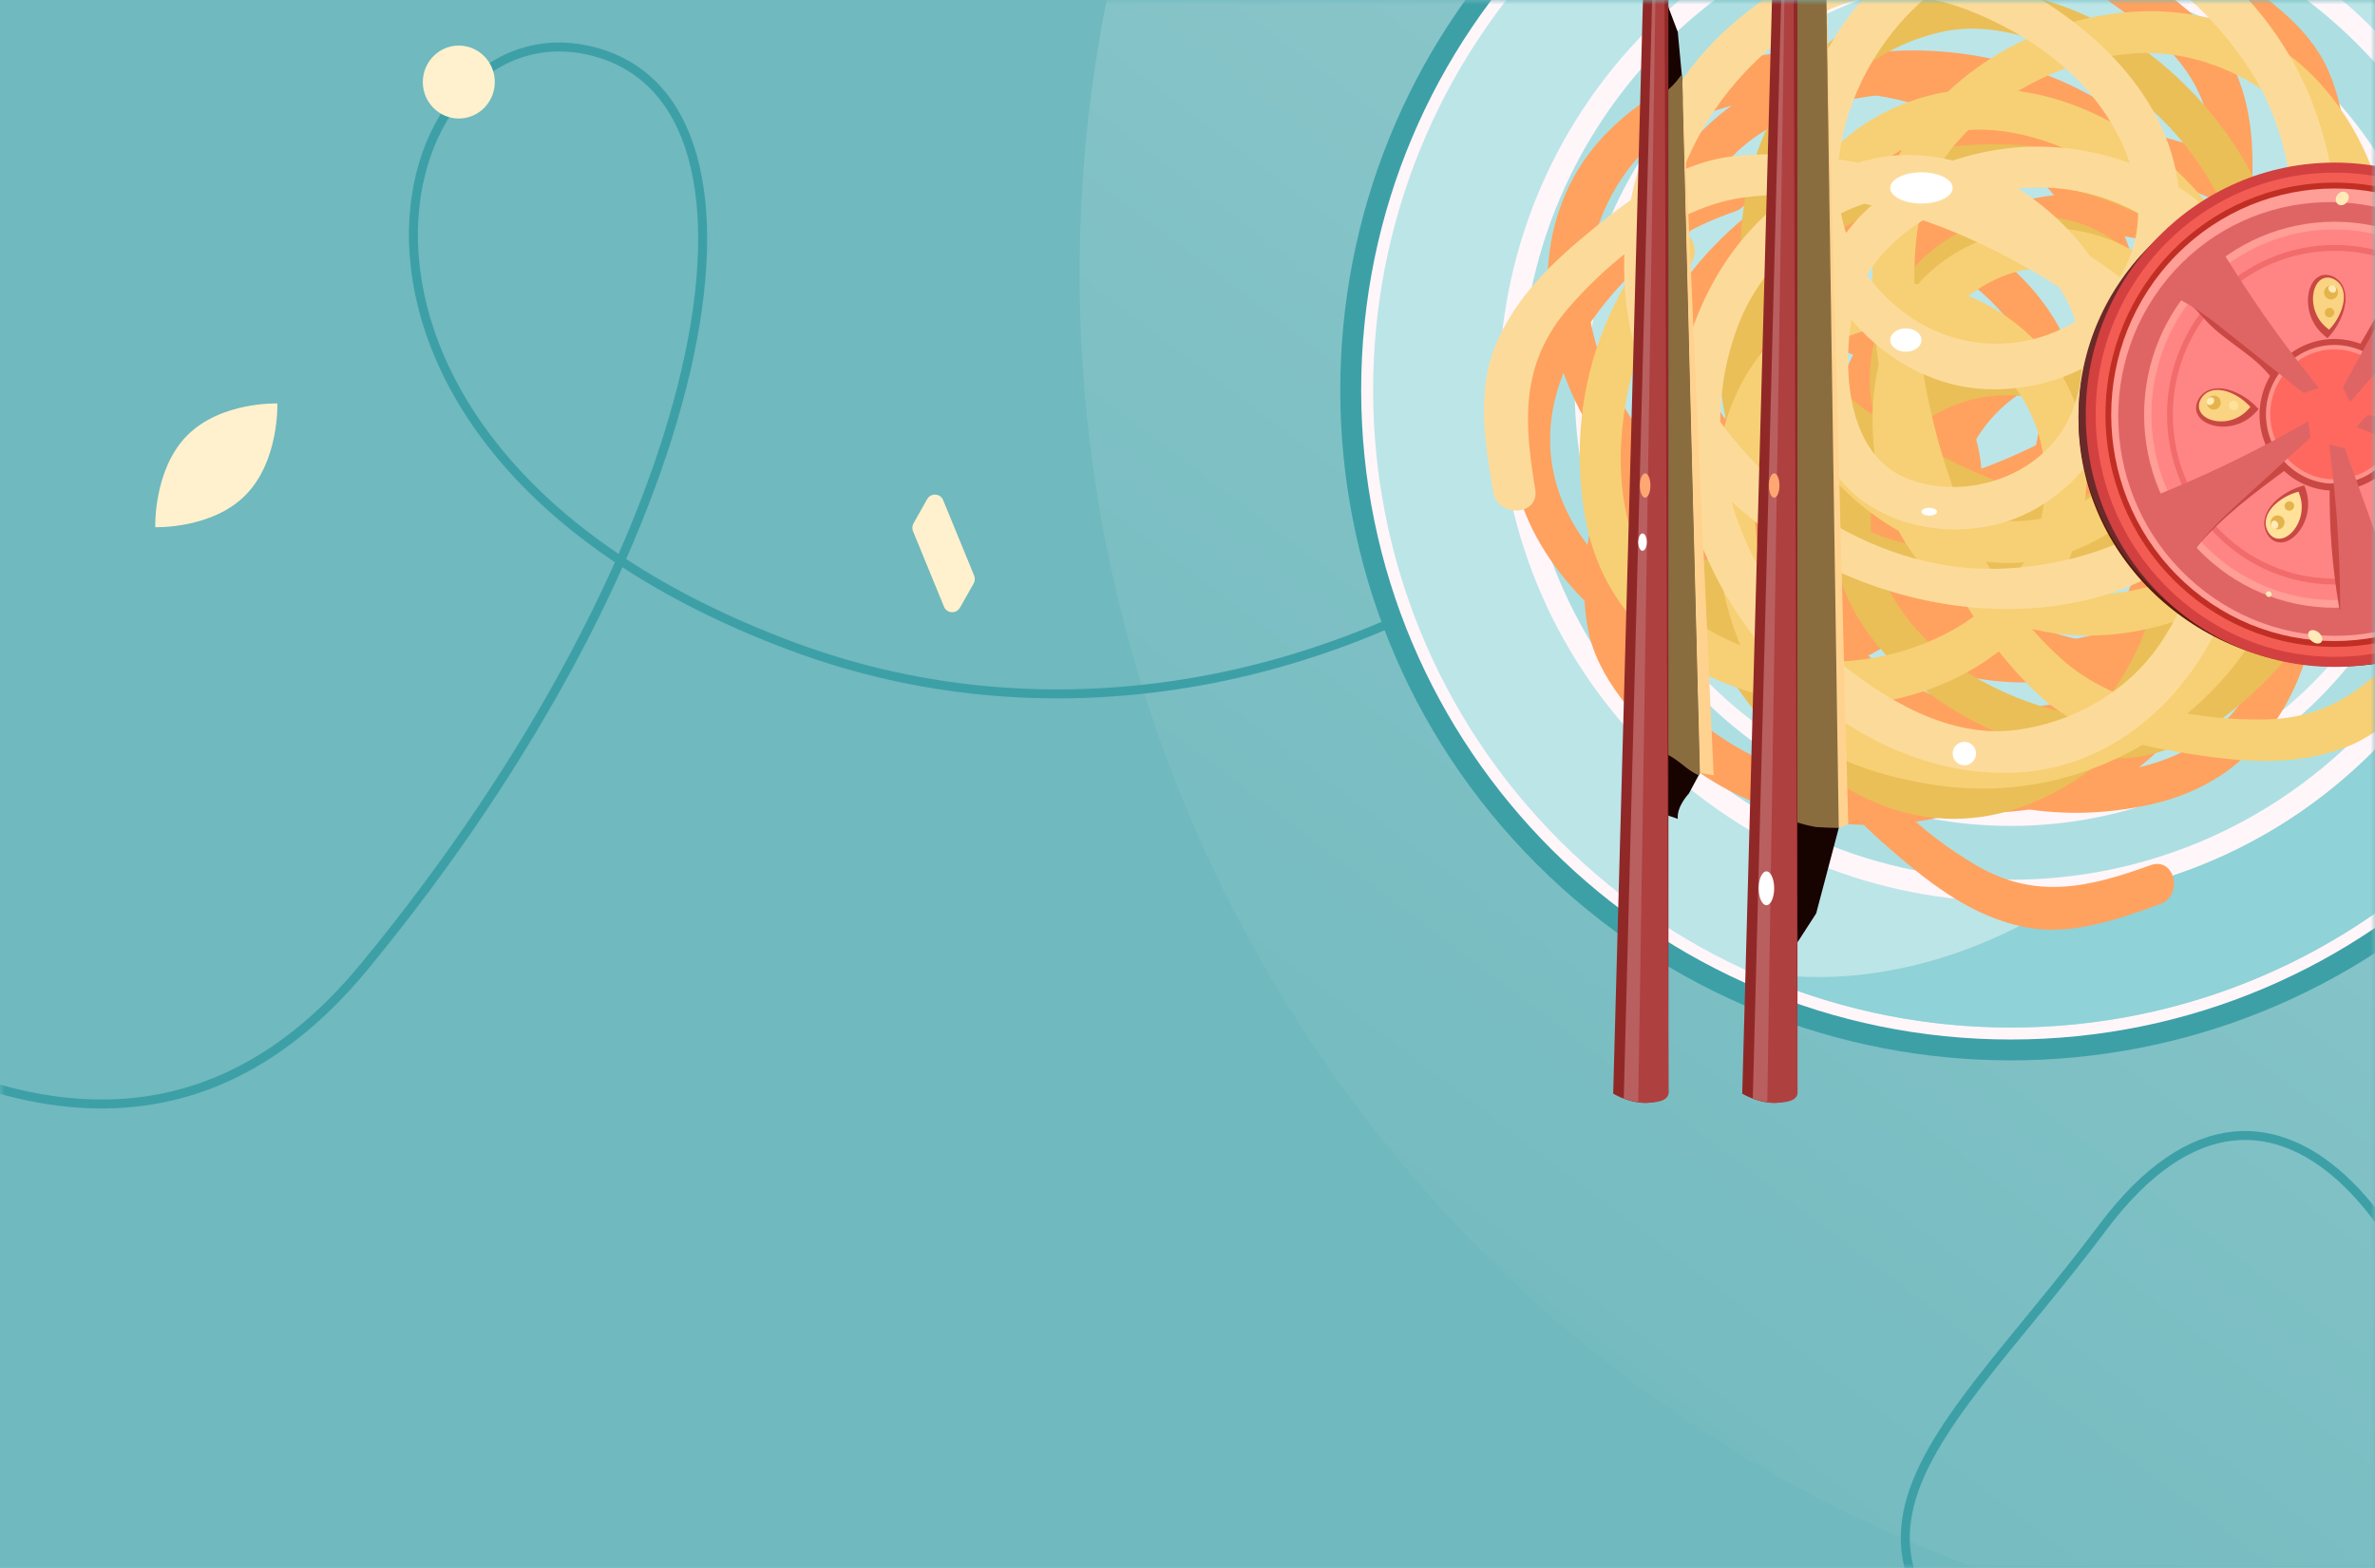 <svg width="265" height="175" viewBox="0 0 265 175" fill="none" xmlns="http://www.w3.org/2000/svg">
<rect x="0" y="0" width="265" height="175" fill="#808080" stroke="none"/>
<g clip-path="url(#clip0_2902_1725)">
<rect width="265" height="175" fill="white"/>
<rect width="265" height="175" fill="#70B9BE"/>
<mask id="mask0_2902_1725" style="mask-type:alpha" maskUnits="userSpaceOnUse" x="0" y="0" width="265" height="175">
<rect width="265" height="175" fill="white"/>
</mask>
<g mask="url(#mask0_2902_1725)">
<ellipse cx="272.027" cy="30.523" rx="151.572" ry="153.634" fill="url(#paint0_linear_2902_1725)" fill-opacity="0.3"/>
<path d="M-135.685 16.354C-127.738 14.257 -106.27 17.237 -83.971 45.934C-56.097 81.805 1.823 154.954 40.614 107.926C79.404 60.898 89.177 11.383 65.999 5.693C42.821 0.004 28.944 49.966 88.383 72.136C147.823 94.306 219.644 44.607 217.644 -31.137" stroke="#3DA0A7"/>
<path d="M276.971 168.512C280.01 196.907 253.385 204.901 240.505 198.479C194.459 174.886 214.845 163.385 234.61 137.004C254.375 110.623 273.933 140.118 276.971 168.512Z" stroke="#3DA0A7"/>
<path d="M277.257 96.438C306.473 67.222 306.473 19.854 277.257 -9.362C248.041 -38.578 200.673 -38.578 171.457 -9.362C142.241 19.854 142.241 67.222 171.457 96.438C200.673 125.653 248.041 125.653 277.257 96.438Z" fill="#3DA0A7"/>
<path d="M224.361 116.021C264.392 116.021 296.844 83.569 296.844 43.538C296.844 3.507 264.392 -28.945 224.361 -28.945C184.329 -28.945 151.878 3.507 151.878 43.538C151.878 83.569 184.329 116.021 224.361 116.021Z" fill="#FFF6FA"/>
<path d="M274.666 93.847C302.451 66.062 302.451 21.014 274.666 -6.771C246.881 -34.556 201.833 -34.556 174.048 -6.771C146.263 21.014 146.263 66.062 174.048 93.847C201.833 121.632 246.881 121.632 274.666 93.847Z" fill="#BCE5E8"/>
<path d="M194.699 108.206C203.73 112.355 213.769 114.687 224.361 114.687C263.655 114.687 295.509 82.832 295.509 43.538C295.509 20.813 284.84 0.591 268.253 -12.435C269.883 -4.001 270.456 4.696 270.991 13.294C271.577 22.685 272.154 32.189 270.435 41.44C268.311 52.864 262.769 63.385 256.339 73.063C249.319 83.628 240.984 93.583 230.331 100.469C219.857 107.241 206.886 110.783 194.699 108.206Z" fill="#8FD2D7"/>
<path d="M264.734 83.915C287.034 61.615 287.034 25.46 264.734 3.161C242.434 -19.139 206.28 -19.139 183.98 3.161C161.68 25.46 161.68 61.615 183.98 83.915C206.28 106.215 242.434 106.215 264.734 83.915Z" fill="#FFF6FA"/>
<path d="M224.361 98.189C254.544 98.189 279.012 73.721 279.012 43.538C279.012 13.355 254.544 -11.113 224.361 -11.113C194.178 -11.113 169.709 13.355 169.709 43.538C169.709 73.721 194.178 98.189 224.361 98.189Z" fill="#ADDFE2"/>
<path d="M258.754 77.935C277.751 58.938 277.751 28.138 258.754 9.141C239.757 -9.856 208.957 -9.856 189.96 9.141C170.963 28.137 170.963 58.938 189.96 77.935C208.957 96.931 239.757 96.931 258.754 77.935Z" fill="#FFF6FA"/>
<path d="M224.361 90.143C250.468 90.143 271.631 69.277 271.631 43.538C271.631 17.799 250.468 -3.067 224.361 -3.067C198.254 -3.067 177.09 17.799 177.09 43.538C177.09 69.277 198.254 90.143 224.361 90.143Z" fill="#BCE5E8"/>
<path d="M192.523 19.27C182.287 22.746 174.559 30.106 170.407 40.063C165.916 50.835 170.002 60.991 178.299 68.465C185.72 75.147 196.937 77.885 206.375 74.134C215.49 70.509 222.756 60.727 220.846 50.542C218.997 40.693 210.745 33.62 200.598 34.383C189.265 35.234 181.948 45.1 178.573 55.032C176.939 59.842 176.27 64.993 177.142 70.008C178.126 75.666 182.761 80.625 186.943 84.182C195.4 91.374 206.837 93.702 217.486 90.966C239.676 85.265 249.585 57.169 241.258 37.377C237.251 27.854 228.628 20.631 218.101 20.536C208.639 20.45 199.425 26.798 196.104 35.622C192.444 45.348 194.33 55.973 200.978 63.915C208.181 72.522 219.148 72.496 228.684 68.267C237.859 64.199 238.545 51.692 232.894 44.448C227.061 36.969 215.932 34.712 208.047 40.555C200.121 46.429 195.079 58.336 199.179 67.801C203.11 76.87 211.561 82.047 221.12 83.331C242.607 86.219 264.76 63.355 260.616 41.94C256.471 20.517 224.236 14.405 211.772 31.377C204.707 40.998 200.95 52.885 199.971 64.687C199.507 70.276 199.83 76.111 201.27 81.538C202.808 87.332 207.048 91.467 211.449 95.241C215.773 98.948 220.246 102.332 225.935 103.478C231.021 104.503 236.292 102.612 241.001 100.914C243.685 99.947 242.667 95.588 239.954 96.566C233.131 99.026 227.197 100.482 220.537 96.598C214.541 93.102 207.849 87.196 205.616 80.49C201.528 68.209 205.382 52.607 210.916 41.425C213.98 35.236 217.693 29.414 224.579 27.282C231.062 25.275 238.343 25.758 244.497 28.576C249.984 31.088 254.089 36.054 255.94 41.731C258.197 48.654 255.271 56.232 251.881 62.244C245.384 73.772 232.38 80.94 219.157 78.53C213.749 77.544 209.191 74.523 205.737 70.328C201.168 64.776 201.481 57.876 204.575 51.739C207.877 45.188 213.632 40.721 221.217 41.947C228.431 43.114 233.006 50.727 231.86 57.654C230.701 64.652 221.746 66.806 215.758 66.804C208.32 66.802 202.443 60.144 200.027 53.71C195.46 41.548 202.144 28.171 214.845 25.342C228.673 22.262 237.762 36.244 239.728 48.034C241.972 61.493 234.467 76.54 223.108 83.728C211.272 91.218 196.082 87.47 186.749 77.896C181.516 72.527 180.407 66.5 181.997 59.391C183.661 51.953 187.549 44.869 194.259 40.948C208.199 32.802 221.273 48.438 214.422 61.672C207.607 74.836 189.966 72.975 180.465 64.421C175.586 60.028 172.47 54.171 173.023 47.547C173.59 40.78 177.895 34.45 182.686 29.936C185.767 27.036 189.578 24.969 193.562 23.616C196.278 22.698 195.255 18.34 192.523 19.27Z" fill="#FFA25F"/>
<path d="M199.888 83.718C208.634 90.069 219.103 92.131 229.633 89.773C241.021 87.224 246.957 78.023 248.267 66.934C249.439 57.016 245.202 46.276 236.69 40.737C228.47 35.387 216.287 35.1 209.073 42.539C202.098 49.733 201.086 60.557 207.566 68.401C214.802 77.162 227.082 77.443 237.141 74.465C242.013 73.023 246.605 70.596 250.196 66.988C254.248 62.918 255.623 56.271 256.113 50.803C257.105 39.746 252.403 29.064 244.022 21.947C226.558 7.118 197.895 15.245 186.54 33.469C181.078 42.238 180.155 53.449 186.156 62.1C191.548 69.875 202.051 73.735 211.174 71.353C221.23 68.727 228.815 61.055 231.463 51.041C234.333 40.191 227.98 31.252 219.021 25.905C210.404 20.761 199.796 27.422 197.142 36.216C194.403 45.296 198.984 55.687 208.307 58.753C217.678 61.834 230.311 59.079 235.673 50.266C240.811 41.822 240.157 31.932 235.69 23.385C225.645 4.171 194.187 -0.719 179.093 15.027C163.992 30.778 177.61 60.628 198.663 61.008C210.6 61.224 222.473 57.43 232.674 51.416C237.505 48.568 242.084 44.938 245.684 40.627C249.527 36.028 250.457 30.18 250.999 24.405C251.53 18.735 251.711 13.128 249.363 7.82C247.265 3.075 242.678 -0.136 238.573 -3.002C236.232 -4.634 233.261 -1.287 235.626 0.362C241.573 4.512 246.187 8.519 246.86 16.199C247.466 23.111 246.506 31.986 242.32 37.679C234.652 48.108 219.689 53.967 207.361 55.902C200.538 56.973 193.641 57.301 187.925 52.911C182.543 48.775 178.735 42.551 177.483 35.9C176.367 29.969 178.053 23.75 181.618 18.963C185.968 13.124 193.846 11.139 200.711 10.435C213.874 9.086 227.236 15.567 232.9 27.754C235.216 32.739 235.38 38.205 233.949 43.445C232.054 50.382 226.237 54.109 219.441 55.125C212.186 56.209 205.216 54.088 201.839 47.187C198.628 40.622 202.202 32.493 208.52 29.431C214.903 26.337 221.832 32.405 225.287 37.297C229.577 43.371 227.534 52.014 223.675 57.702C216.381 68.453 201.598 70.716 191.958 61.979C181.462 52.465 187.63 36.973 196.123 28.562C205.818 18.961 222.437 16.402 234.864 21.529C247.813 26.87 253.521 41.438 251.089 54.584C249.726 61.957 245.444 66.342 238.72 69.147C231.687 72.08 223.656 72.995 216.582 69.78C201.883 63.099 207.104 43.397 221.865 41.352C236.549 39.317 245.213 54.798 243.711 67.493C242.939 74.014 239.957 79.939 234.229 83.31C228.377 86.754 220.721 86.894 214.269 85.585C210.123 84.745 206.235 82.826 202.83 80.353C200.517 78.673 197.551 82.022 199.888 83.718Z" fill="#FFA25F"/>
<path d="M210.29 83.718C219.036 90.069 229.506 92.131 240.036 89.773C251.424 87.224 257.36 78.023 258.67 66.934C259.842 57.016 255.604 46.276 247.093 40.737C238.873 35.387 226.69 35.1 219.476 42.539C212.501 49.733 211.489 60.557 217.968 68.401C225.205 77.162 237.484 77.443 247.544 74.465C252.416 73.023 257.008 70.596 260.599 66.988C264.65 62.918 266.026 56.271 266.516 50.803C267.507 39.746 262.805 29.064 254.425 21.947C236.961 7.118 208.298 15.245 196.943 33.469C191.481 42.238 190.558 53.449 196.559 62.1C201.951 69.875 212.454 73.735 221.576 71.353C231.632 68.727 239.217 61.055 241.866 51.041C244.736 40.191 238.383 31.252 229.424 25.905C220.807 20.761 210.199 27.422 207.545 36.216C204.806 45.296 209.386 55.687 218.71 58.753C228.08 61.834 240.714 59.079 246.076 50.266C251.214 41.822 250.559 31.932 246.092 23.385C236.047 4.171 204.589 -0.719 189.496 15.027C174.395 30.778 188.012 60.628 209.066 61.008C221.002 61.224 232.876 57.43 243.077 51.416C247.908 48.568 252.486 44.938 256.087 40.627C259.93 36.028 260.86 30.18 261.402 24.405C261.933 18.735 262.114 13.128 259.766 7.82C257.667 3.075 253.081 -0.136 248.975 -3.002C246.635 -4.634 243.664 -1.287 246.029 0.362C251.976 4.512 256.59 8.519 257.263 16.199C257.869 23.111 256.909 31.986 252.723 37.679C245.054 48.108 230.091 53.967 217.763 55.902C210.941 56.973 204.043 57.301 198.328 52.911C192.946 48.775 189.138 42.551 187.886 35.9C186.769 29.969 188.456 23.75 192.021 18.963C196.371 13.124 204.248 11.139 211.114 10.435C224.277 9.086 237.639 15.567 243.302 27.754C245.619 32.739 245.783 38.205 244.352 43.445C242.456 50.382 236.64 54.109 229.843 55.125C222.588 56.209 215.618 54.088 212.241 47.187C209.03 40.622 212.605 32.493 218.923 29.431C225.307 26.337 232.234 32.405 235.69 37.297C239.98 43.371 237.937 52.014 234.078 57.702C226.783 68.453 212.001 70.716 202.361 61.979C191.863 52.465 198.033 36.973 206.526 28.562C216.22 18.961 232.84 16.402 245.267 21.529C258.215 26.87 263.924 41.438 261.491 54.584C260.129 61.957 255.847 66.342 249.123 69.147C242.089 72.08 234.059 72.995 226.985 69.78C212.286 63.099 217.506 43.397 232.268 41.352C246.951 39.317 255.615 54.798 254.113 67.493C253.342 74.014 250.36 79.939 244.631 83.31C238.779 86.754 231.124 86.894 224.672 85.585C220.525 84.745 216.638 82.826 213.233 80.353C210.922 78.673 207.955 82.022 210.29 83.718Z" fill="#FFA25F"/>
<path d="M188.601 64.895C191.192 75.389 197.864 83.718 207.432 88.705C217.78 94.1 228.248 90.895 236.402 83.265C243.694 76.441 247.378 65.499 244.445 55.777C241.612 46.386 232.486 38.311 222.175 39.345C212.204 40.346 204.452 47.964 204.345 58.14C204.226 69.502 213.432 77.637 223.039 81.847C227.693 83.886 232.768 84.993 237.838 84.551C243.56 84.053 248.897 79.858 252.798 75.995C260.685 68.183 263.981 56.986 262.164 46.142C258.377 23.547 231.23 11.275 210.801 17.882C200.97 21.061 193.039 29.035 192.045 39.517C191.153 48.937 196.691 58.658 205.199 62.721C214.579 67.197 225.324 66.224 233.804 60.279C242.993 53.837 243.903 42.908 240.503 33.044C237.233 23.556 224.83 21.807 217.132 26.818C209.183 31.991 205.983 42.888 211.133 51.242C216.308 59.64 227.741 65.68 237.522 62.402C246.894 59.26 252.772 51.28 254.868 41.867C259.581 20.703 238.69 -3.319 216.999 -1.019C195.301 1.282 186.46 32.877 202.307 46.744C211.291 54.605 222.812 59.362 234.488 61.345C240.015 62.285 245.858 62.462 251.389 61.489C257.293 60.451 261.775 56.582 265.912 52.517C269.975 48.527 273.728 44.358 275.355 38.788C276.811 33.808 275.376 28.396 274.086 23.558C273.35 20.802 268.922 21.443 269.665 24.229C271.535 31.236 272.478 37.275 268.04 43.577C264.047 49.252 257.589 55.415 250.718 57.068C238.131 60.095 222.916 54.923 212.247 48.453C206.341 44.871 200.859 40.676 199.321 33.633C197.873 27 198.976 19.79 202.31 13.897C205.281 8.646 210.579 4.978 216.394 3.619C223.483 1.961 230.785 5.524 236.485 9.413C247.416 16.87 253.45 30.439 249.92 43.408C248.476 48.712 245.077 52.996 240.602 56.079C234.68 60.158 227.833 59.256 221.981 55.65C215.736 51.8 211.776 45.685 213.647 38.233C215.425 31.143 223.401 27.235 230.205 28.968C237.08 30.72 238.461 39.826 237.948 45.793C237.311 53.203 230.177 58.492 223.559 60.35C211.051 63.863 198.294 56.062 196.561 43.166C194.673 29.125 209.379 21.262 221.293 20.31C234.896 19.224 249.246 27.985 255.438 39.917C261.89 52.349 256.859 67.165 246.525 75.645C240.729 80.401 234.629 80.992 227.682 78.8C220.414 76.508 213.686 72.029 210.352 65.007C203.425 50.422 220.121 38.732 232.721 46.686C245.256 54.601 241.896 72.018 232.561 80.753C227.767 85.239 221.666 87.844 215.113 86.726C208.419 85.585 202.478 80.755 198.391 75.594C195.763 72.277 194.03 68.304 193.024 64.219C192.338 61.446 187.91 62.094 188.601 64.895Z" fill="#EABF58"/>
<path d="M185.185 26.262C177.906 35.007 175.012 45.858 176.754 57.081C178.64 69.221 187.89 76.094 199.446 78.243C209.78 80.164 221.357 76.459 227.766 67.907C233.956 59.644 235.106 46.87 227.795 38.777C220.725 30.949 209.429 29.134 200.737 35.394C191.032 42.385 189.882 55.262 192.31 66.034C193.486 71.25 195.715 76.243 199.254 80.266C203.246 84.804 210.132 86.711 215.842 87.607C227.385 89.417 238.932 85.224 246.991 76.916C263.78 59.605 257.239 28.937 238.89 15.742C230.062 9.395 218.351 7.647 208.846 13.346C200.303 18.467 195.519 29.229 197.387 38.976C199.444 49.72 206.975 58.222 217.309 61.699C228.504 65.468 238.336 59.42 244.575 50.381C250.576 41.69 244.32 30.083 235.268 26.686C225.922 23.176 214.688 27.265 210.821 36.842C206.934 46.47 208.949 59.931 217.831 66.176C226.342 72.16 236.774 72.162 246.063 68.064C266.943 58.85 274.267 26.152 258.78 9.203C243.288 -7.752 210.989 4.469 209.126 26.557C208.069 39.078 211.226 51.813 216.832 62.946C219.485 68.218 222.982 73.28 227.257 77.361C231.821 81.718 237.898 83.101 243.925 84.072C249.842 85.024 255.718 85.604 261.456 83.507C266.587 81.633 270.279 77.039 273.573 72.928C275.452 70.583 272.144 67.23 270.245 69.599C265.47 75.557 260.944 80.123 252.829 80.296C245.528 80.451 236.273 78.826 230.585 74.033C220.166 65.253 215.054 49.129 213.88 36.046C213.229 28.806 213.365 21.54 218.375 15.843C223.093 10.477 229.894 6.912 236.968 6.061C243.275 5.3 249.689 7.505 254.469 11.585C260.301 16.558 261.834 24.971 262.097 32.23C262.599 46.149 254.861 59.731 241.668 64.832C236.271 66.919 230.518 66.71 225.114 64.841C217.959 62.368 214.45 56 213.857 48.79C213.224 41.093 215.935 33.922 223.418 30.856C230.537 27.94 238.826 32.26 241.603 39.11C244.408 46.03 237.551 52.884 232.175 56.174C225.496 60.257 216.561 57.51 210.857 53.061C200.074 44.651 198.725 28.97 208.574 19.453C219.297 9.091 235.138 16.648 243.381 26.152C252.79 37.002 254.32 54.636 248.072 67.331C241.56 80.557 225.863 85.539 212.225 82.072C204.576 80.127 200.27 75.326 197.791 68.069C195.199 60.478 194.796 51.98 198.667 44.774C206.707 29.801 227.035 36.656 228.155 52.301C229.269 67.866 212.409 75.887 199.179 73.427C192.385 72.163 186.371 68.619 183.229 62.366C180.019 55.98 180.405 47.931 182.228 41.246C183.4 36.95 185.687 32.999 188.519 29.596C190.441 27.276 187.129 23.927 185.185 26.262Z" fill="#F7D075"/>
<path d="M260.26 19.988C258.581 8.735 252.408 -0.65 242.874 -6.819C232.561 -13.492 221.274 -11.165 211.977 -3.973C203.663 2.46 198.723 13.564 200.838 24.041C202.882 34.163 211.649 43.523 222.557 43.455C233.105 43.389 241.979 36.168 243.092 25.515C244.337 13.618 235.492 4.188 225.837 -1.17C221.161 -3.766 215.952 -5.425 210.594 -5.462C204.55 -5.505 198.544 -1.634 194.075 2.03C185.04 9.44 180.482 20.849 181.318 32.39C183.059 56.442 210.3 71.977 232.361 67.067C242.976 64.704 252.075 57.128 254.149 46.242C256.012 36.459 251.167 25.724 242.65 20.629C233.263 15.012 221.906 14.973 212.432 20.368C202.167 26.214 200.135 37.577 202.726 48.248C205.217 58.513 218.043 61.569 226.604 57.076C235.444 52.437 239.872 41.334 235.298 32.072C230.703 22.761 219.316 15.305 208.743 17.776C198.613 20.144 191.665 27.927 188.542 37.586C181.518 59.299 201.043 86.532 223.999 86.26C246.965 85.986 259.345 53.747 244.104 37.653C235.464 28.529 223.859 22.409 211.818 19.181C206.118 17.653 200.014 16.89 194.121 17.366C187.832 17.871 182.753 21.486 178.018 25.336C173.368 29.118 169.024 33.117 166.769 38.794C164.753 43.87 165.724 49.683 166.598 54.879C167.097 57.84 171.801 57.603 171.298 54.61C170.03 47.081 169.637 40.663 174.907 34.494C179.652 28.942 187.027 23.119 194.39 22.064C207.879 20.133 223.313 27.053 233.856 34.884C239.691 39.218 245.025 44.157 245.941 51.688C246.804 58.781 244.937 66.23 240.865 72.076C237.235 77.287 231.319 80.608 225.093 81.459C217.499 82.499 210.201 78.045 204.61 73.407C193.89 64.515 188.905 49.7 193.881 36.459C195.916 31.041 199.902 26.887 204.893 24.099C211.502 20.407 218.589 22.027 224.364 26.384C230.529 31.034 234.076 37.832 231.383 45.458C228.82 52.711 220.078 56.021 213.117 53.535C206.086 51.021 205.534 41.343 206.662 35.141C208.06 27.439 216.058 22.601 223.175 21.305C236.629 18.857 249.229 28.29 249.777 41.975C250.371 56.874 234.186 63.666 221.606 63.489C207.245 63.287 193.069 52.691 187.755 39.576C182.219 25.912 188.952 10.882 200.618 3.014C207.161 -1.399 213.611 -1.418 220.676 1.566C228.067 4.686 234.676 10.042 237.477 17.727C243.299 33.695 224.65 44.301 212.23 34.722C199.874 25.193 205.111 7.27 215.754 -0.965C221.22 -5.194 227.87 -7.322 234.627 -5.507C241.53 -3.65 247.28 1.996 251.053 7.807C253.48 11.542 254.904 15.877 255.558 20.256C256.005 23.234 260.709 22.994 260.26 19.988Z" fill="#FCDB9A"/>
<path d="M200.076 -14.152L201.008 -9.797L203.729 -4.01L205.301 91.909L202.649 101.943L200.562 105.172L200.076 -14.152Z" fill="url(#paint1_radial_2902_1725)"/>
<path d="M202.269 92.235C202.433 92.265 202.553 92.287 202.655 92.309C202.769 92.313 202.922 92.319 203.147 92.334C203.788 92.373 204.424 92.397 205.065 92.405C205.1 92.405 205.134 92.41 205.169 92.412L205.301 91.911L203.73 -4.008L203.574 -4.342C203.533 -4.318 203.492 -4.297 203.451 -4.273C203.097 -4.064 202.745 -3.85 202.396 -3.63C202.245 -3.488 201.524 -2.92 201.334 -2.739C200.963 -2.383 200.557 -2.085 200.13 -1.831L200.51 91.788C201.088 91.959 201.671 92.127 202.269 92.235Z" fill="#8A6D3F"/>
<path d="M198.648 -34.21L194.395 122.061C194.395 122.061 198.223 124.399 200.56 122.061V-34.21C200.562 -34.21 200.137 -37.4 198.648 -34.21Z" fill="#912828"/>
<path d="M199.658 -35.593L195.575 122.618C195.575 122.618 197.37 123.259 198.574 123.052L198.48 116.296L199.658 -35.593Z" fill="#B95F5F"/>
<path d="M199.658 -35.593L197.191 123.02C197.191 123.02 200.415 123.402 200.562 122.058L200.001 -35.563C200.001 -35.563 199.802 -35.669 199.658 -35.593C199.658 -35.593 199.515 -35.515 199.658 -35.593Z" fill="#AF4040"/>
<path d="M198.549 54.188C198.549 54.937 198.287 55.546 197.962 55.546C197.638 55.546 197.375 54.939 197.375 54.188C197.375 53.438 197.638 52.829 197.962 52.829C198.287 52.829 198.549 53.437 198.549 54.188Z" fill="#FFA773"/>
<path d="M187.204 3.558L187.707 8.905L189.677 86.266L188.441 88.571C188.441 88.571 187.07 89.991 187.206 91.393L185.26 90.722L185.728 -0.326L187.204 3.558Z" fill="url(#paint2_radial_2902_1725)"/>
<path d="M187.653 8.342C187.601 8.398 187.548 8.452 187.494 8.508C186.978 9.242 186.359 9.872 185.672 10.381L185.293 83.931C185.763 84.086 186.222 84.276 186.643 84.553C187.189 84.913 187.703 85.314 188.212 85.724C188.605 86.016 189.008 86.288 189.461 86.492C189.485 86.503 189.507 86.519 189.531 86.531L189.675 86.264L187.705 8.903L187.653 8.342Z" fill="#8A6D3F"/>
<path d="M184.25 -34.21L179.997 122.061C179.997 122.061 183.825 124.399 186.162 122.061V-34.21C186.164 -34.21 185.739 -37.4 184.25 -34.21Z" fill="#912828"/>
<path d="M185.26 -35.593L181.177 122.618C181.177 122.618 182.971 123.259 184.175 123.052L184.082 116.296L185.26 -35.593Z" fill="#B95F5F"/>
<path d="M185.26 -35.593L182.793 123.02C182.793 123.02 186.017 123.402 186.164 122.058L185.603 -35.563C185.601 -35.563 185.402 -35.669 185.26 -35.593C185.26 -35.593 185.117 -35.515 185.26 -35.593Z" fill="#AF4040"/>
<path d="M184.151 54.188C184.151 54.937 183.888 55.546 183.564 55.546C183.24 55.546 182.977 54.939 182.977 54.188C182.977 53.438 183.24 52.829 183.564 52.829C183.888 52.829 184.151 53.437 184.151 54.188Z" fill="#FFA773"/>
<path d="M187.707 8.905L191.203 86.53L189.677 86.264L187.707 8.905Z" fill="#FFD38F"/>
<path d="M203.728 -4.01L206.224 91.985L205.167 92.41L203.728 -4.01Z" fill="#FFD38F"/>
<path d="M197.962 99.142C197.962 100.184 197.575 101.03 197.096 101.03C196.617 101.03 196.229 100.184 196.229 99.142C196.229 98.1 196.617 97.254 197.096 97.254C197.575 97.254 197.962 98.098 197.962 99.142Z" fill="white"/>
<path d="M183.271 61.471C183.536 61.471 183.75 61.038 183.75 60.503C183.75 59.969 183.536 59.536 183.271 59.536C183.007 59.536 182.792 59.969 182.792 60.503C182.792 61.038 183.007 61.471 183.271 61.471Z" fill="white"/>
<path d="M260.848 74.382C276.826 74.382 289.778 62.005 289.778 46.738C289.778 31.471 276.826 19.095 260.848 19.095C244.871 19.095 231.919 31.471 231.919 46.738C231.919 62.005 244.871 74.382 260.848 74.382Z" fill="#5C1A09"/>
<path d="M260.243 73.744C275.885 73.744 288.566 61.511 288.566 46.42C288.566 31.329 275.885 19.095 260.243 19.095C244.6 19.095 231.919 31.329 231.919 46.42C231.919 61.511 244.6 73.744 260.243 73.744Z" fill="#6A2A2A"/>
<path d="M260.49 74.431C275.823 74.431 288.254 61.832 288.254 46.289C288.254 30.747 275.823 18.148 260.49 18.148C245.156 18.148 232.726 30.747 232.726 46.289C232.726 61.832 245.156 74.431 260.49 74.431Z" fill="#D34040"/>
<path d="M260.49 73.31C275.213 73.31 287.148 61.212 287.148 46.289C287.148 31.366 275.213 19.269 260.49 19.269C245.767 19.269 233.832 31.366 233.832 46.289C233.832 61.212 245.767 73.31 260.49 73.31Z" fill="#F35C53"/>
<path d="M278.802 64.862C288.919 54.607 288.919 37.98 278.802 27.725C268.685 17.47 252.281 17.47 242.164 27.725C232.046 37.98 232.046 54.607 242.164 64.862C252.281 75.117 268.685 75.117 278.802 64.862Z" fill="#F35C53"/>
<path d="M260.49 72.198C274.607 72.198 286.051 60.598 286.051 46.289C286.051 31.98 274.607 20.38 260.49 20.38C246.373 20.38 234.929 31.98 234.929 46.289C234.929 60.598 246.373 72.198 260.49 72.198Z" fill="#C02E24"/>
<path d="M278.102 64.152C287.833 54.289 287.833 38.298 278.102 28.435C268.371 18.571 252.594 18.571 242.863 28.435C233.133 38.298 233.133 54.289 242.863 64.152C252.594 74.016 268.371 74.016 278.102 64.152Z" fill="#FF9D97"/>
<path d="M278.788 62.334C287.172 52.099 285.685 36.831 275.467 28.23C265.248 19.63 250.168 20.954 241.784 31.188C233.4 41.423 234.887 56.691 245.105 65.292C255.324 73.892 270.404 72.568 278.788 62.334Z" fill="#DF6565"/>
<path d="M260.49 67.832C272.227 67.832 281.743 58.187 281.743 46.289C281.743 34.392 272.227 24.747 260.49 24.747C248.752 24.747 239.236 34.392 239.236 46.289C239.236 58.187 248.752 67.832 260.49 67.832Z" fill="#FF9D97"/>
<path d="M267.306 65.776C277.922 61.944 283.462 50.114 279.681 39.355C275.901 28.595 264.23 22.979 253.615 26.811C243 30.643 237.459 42.472 241.24 53.232C245.021 63.992 256.691 69.608 267.306 65.776Z" fill="#FF8585"/>
<path d="M260.49 65.239C270.814 65.239 279.184 56.755 279.184 46.289C279.184 35.824 270.814 27.34 260.49 27.34C250.165 27.34 241.795 35.824 241.795 46.289C241.795 56.755 250.165 65.239 260.49 65.239Z" fill="#F26C6C"/>
<path d="M260.49 64.581C270.457 64.581 278.536 56.392 278.536 46.289C278.536 36.186 270.457 27.997 260.49 27.997C250.523 27.997 242.443 36.186 242.443 46.289C242.443 56.392 250.523 64.581 260.49 64.581Z" fill="#FF8585"/>
<path d="M268.585 48.297C269.672 43.753 266.92 39.176 262.437 38.074C257.955 36.972 253.439 39.762 252.352 44.306C251.265 48.849 254.017 53.426 258.5 54.528C262.983 55.63 267.498 52.84 268.585 48.297Z" fill="#CA4844"/>
<path d="M261.176 53.953C265.376 53.559 268.465 49.788 268.075 45.531C267.686 41.274 263.966 38.143 259.766 38.538C255.566 38.933 252.478 42.703 252.867 46.96C253.256 51.217 256.976 54.348 261.176 53.953Z" fill="#FF928A"/>
<path d="M261.131 53.467C265.065 53.097 267.959 49.565 267.594 45.577C267.229 41.589 263.744 38.656 259.81 39.026C255.876 39.396 252.982 42.928 253.347 46.916C253.712 50.904 257.197 53.837 261.131 53.467Z" fill="#FF685F"/>
<path d="M269.637 27.602C267.481 31.31 265.322 35.02 263.166 38.727C263.253 39.055 263.691 39.171 264 39.035C264.308 38.899 264.509 38.6 264.694 38.315C265.957 36.381 267.219 34.447 268.372 32.445C269.112 31.16 269.825 29.797 269.921 28.314C269.936 28.06 269.885 27.736 269.641 27.675L269.637 27.602Z" fill="#CA4844"/>
<path d="M261.412 43.225C263.182 40 264.952 36.773 266.719 33.548C268.015 31.183 269.327 28.785 270.013 26.189C272.642 26.697 275.096 27.965 277.019 29.811C271.746 34.467 266.793 39.511 262.219 44.885L261.412 43.225Z" fill="#DF6565"/>
<path d="M264.165 46.315C267.606 46.853 271.047 47.392 274.488 47.931C277.01 48.328 279.567 48.724 282.105 48.461C282.469 51.12 282.096 53.879 281.041 56.343C275.227 52.998 269.17 50.09 262.932 47.655L264.165 46.315Z" fill="#DF6565"/>
<path d="M244.972 61.214C247.857 57.747 251.51 55.04 255.127 52.368C254.904 51.987 254.607 51.65 254.258 51.38C252.357 52.871 250.549 54.481 248.847 56.2C247.338 57.722 245.895 59.361 244.977 61.307L244.972 61.214Z" fill="#CA4844"/>
<path d="M257.802 48.839C255.212 51.199 252.622 53.556 250.035 55.916C248.136 57.647 246.217 59.4 244.809 61.558C242.548 60.16 240.675 58.122 239.462 55.735C245.696 53.289 251.751 50.374 257.558 47.018L257.802 48.839Z" fill="#DF6565"/>
<path d="M261.041 68.058C260.233 63.433 259.866 58.727 259.949 54.03C260.353 53.905 260.776 53.849 261.198 53.862C262.085 58.498 262.13 63.3 261.33 67.954L261.041 68.058Z" fill="#CA4844"/>
<path d="M261.638 50.047C262.831 53.362 264.022 56.678 265.215 59.993C266.089 62.423 266.978 64.885 268.428 67.014C266.306 68.62 263.741 69.619 261.104 69.868C261.193 63.094 260.785 56.311 259.882 49.598L261.638 50.047Z" fill="#DF6565"/>
<path d="M243.155 33.418C244.431 33.69 245.276 34.87 246.174 35.828C248.402 38.211 251.563 39.615 253.503 42.244C253.697 42.004 253.892 41.764 254.086 41.524C254.146 41.449 254.209 41.37 254.216 41.275C254.225 41.155 254.144 41.048 254.068 40.955C251.499 37.839 248.706 34.721 245.037 33.088C244.364 32.789 243.524 32.562 242.941 33.013C242.936 33.103 242.93 33.196 242.923 33.287L243.155 33.418Z" fill="#CA4844"/>
<path d="M257.026 43.868C254.289 41.687 251.554 39.504 248.817 37.323C246.811 35.724 244.778 34.107 242.438 33.072C243.41 30.574 245.07 28.357 247.182 26.735C250.627 32.542 254.497 38.089 258.754 43.313L257.026 43.868Z" fill="#DF6565"/>
<path d="M259.305 37.416C257.974 36.322 257.29 34.474 257.585 32.761C257.723 31.955 258.126 31.122 258.87 30.798C259.828 30.381 260.999 31.031 261.441 31.989C261.882 32.947 261.736 34.086 261.372 35.076C261.008 36.07 260.436 36.985 259.703 37.744C259.609 37.694 259.386 37.481 259.305 37.416Z" fill="#CA4844"/>
<path d="M259.551 36.526C258.456 35.627 257.896 34.107 258.137 32.7C258.251 32.037 258.582 31.351 259.191 31.086C259.978 30.741 260.943 31.278 261.305 32.066C261.667 32.854 261.546 33.79 261.249 34.605C260.95 35.423 260.478 36.175 259.877 36.8C259.801 36.754 259.618 36.58 259.551 36.526Z" fill="#FAD383"/>
<path d="M260.693 33.142C260.42 33.475 259.933 33.521 259.603 33.244C259.272 32.968 259.229 32.474 259.502 32.139C259.775 31.806 260.262 31.761 260.592 32.037C260.921 32.314 260.966 32.809 260.693 33.142Z" fill="#E4B34C"/>
<path d="M260.324 35.228C260.136 35.457 259.806 35.495 259.587 35.309C259.368 35.126 259.343 34.788 259.531 34.56C259.719 34.331 260.049 34.292 260.268 34.478C260.487 34.662 260.512 34.999 260.324 35.228Z" fill="#E4B34C"/>
<path d="M260.59 32.544C260.454 32.712 260.186 32.712 259.989 32.549C259.795 32.383 259.746 32.116 259.882 31.948C260.018 31.781 260.288 31.781 260.483 31.944C260.679 32.109 260.726 32.379 260.59 32.544Z" fill="#FFEAB8"/>
<path d="M251.666 46.04C250.507 47.319 248.643 47.895 246.976 47.489C246.19 47.299 245.394 46.839 245.122 46.067C244.771 45.073 245.486 43.927 246.456 43.54C247.425 43.152 248.538 43.372 249.49 43.802C250.446 44.233 251.313 44.869 252.013 45.657C251.959 45.748 251.735 45.961 251.666 46.04Z" fill="#CA4844"/>
<path d="M250.806 45.735C249.852 46.786 248.322 47.259 246.95 46.929C246.304 46.772 245.649 46.394 245.426 45.76C245.138 44.942 245.725 44 246.523 43.683C247.321 43.366 248.234 43.545 249.019 43.898C249.805 44.252 250.516 44.775 251.092 45.422C251.048 45.495 250.864 45.672 250.806 45.735Z" fill="#FAD383"/>
<path d="M247.544 44.367C247.854 44.664 247.87 45.16 247.577 45.474C247.285 45.789 246.795 45.805 246.485 45.508C246.174 45.212 246.159 44.716 246.451 44.401C246.744 44.086 247.233 44.07 247.544 44.367Z" fill="#E4B34C"/>
<path d="M249.577 44.872C249.792 45.076 249.807 45.413 249.613 45.624C249.418 45.834 249.086 45.839 248.871 45.633C248.657 45.429 248.641 45.092 248.835 44.881C249.03 44.67 249.363 44.666 249.577 44.872Z" fill="#FFE199"/>
<path d="M246.952 44.435C247.108 44.585 247.092 44.856 246.918 45.044C246.744 45.232 246.476 45.264 246.322 45.115C246.165 44.965 246.181 44.693 246.355 44.505C246.527 44.317 246.795 44.286 246.952 44.435Z" fill="#FFEAB8"/>
<path d="M257.281 54.661C257.849 56.301 257.473 58.238 256.338 59.54C255.802 60.154 255.029 60.65 254.229 60.529C253.197 60.376 252.538 59.198 252.656 58.147C252.777 57.096 253.489 56.206 254.312 55.556C255.136 54.904 256.097 54.428 257.113 54.172C257.165 54.263 257.248 54.562 257.281 54.661Z" fill="#CA4844"/>
<path d="M256.611 55.287C257.078 56.634 256.769 58.226 255.835 59.298C255.395 59.803 254.758 60.21 254.102 60.111C253.252 59.984 252.709 59.017 252.81 58.152C252.911 57.286 253.496 56.555 254.171 56.02C254.848 55.484 255.639 55.094 256.474 54.881C256.517 54.958 256.582 55.205 256.611 55.287Z" fill="#FFE199"/>
<path d="M253.887 57.561C254.291 57.423 254.732 57.642 254.868 58.052C255.004 58.462 254.787 58.908 254.383 59.047C253.979 59.185 253.538 58.965 253.402 58.555C253.264 58.145 253.483 57.699 253.887 57.561Z" fill="#E4B34C"/>
<path d="M255.281 55.98C255.56 55.885 255.86 56.03 255.951 56.301C256.043 56.575 255.891 56.874 255.612 56.97C255.332 57.065 255.033 56.92 254.941 56.648C254.85 56.374 255.002 56.075 255.281 55.98Z" fill="#E4B34C"/>
<path d="M253.666 58.122C253.869 58.052 254.099 58.195 254.18 58.439C254.26 58.684 254.162 58.938 253.961 59.006C253.757 59.076 253.527 58.933 253.447 58.689C253.366 58.446 253.465 58.193 253.666 58.122Z" fill="#FFEAB8"/>
<path d="M267.49 23.666C267.889 23.179 267.745 22.391 267.169 21.906C266.592 21.421 265.802 21.422 265.403 21.909C265.004 22.396 265.148 23.184 265.724 23.669C266.3 24.154 267.091 24.153 267.49 23.666Z" fill="#FFEAB8"/>
<path d="M261.857 22.579C261.576 22.921 261.12 23.005 260.836 22.767C260.552 22.529 260.55 22.058 260.831 21.716C261.113 21.374 261.569 21.291 261.853 21.528C262.136 21.766 262.139 22.237 261.857 22.579Z" fill="#FFEAB8"/>
<path d="M259.019 71.656C258.805 71.917 258.322 71.869 257.94 71.55C257.558 71.228 257.424 70.757 257.639 70.495C257.853 70.234 258.336 70.282 258.718 70.601C259.1 70.923 259.234 71.394 259.019 71.656Z" fill="#FFEAB8"/>
<path d="M253.4 66.525C253.293 66.656 253.092 66.665 252.951 66.547C252.81 66.43 252.783 66.228 252.891 66.097C252.998 65.966 253.199 65.956 253.34 66.074C253.48 66.192 253.507 66.396 253.4 66.525Z" fill="#FFEAB8"/>
<path d="M214.392 22.715C216.315 22.715 217.875 21.935 217.875 20.973C217.875 20.011 216.315 19.231 214.392 19.231C212.468 19.231 210.909 20.011 210.909 20.973C210.909 21.935 212.468 22.715 214.392 22.715Z" fill="white"/>
<path d="M212.65 39.26C213.612 39.26 214.392 38.675 214.392 37.954C214.392 37.232 213.612 36.648 212.65 36.648C211.688 36.648 210.909 37.232 210.909 37.954C210.909 38.675 211.688 39.26 212.65 39.26Z" fill="white"/>
<path d="M216.133 57.11C216.133 57.35 215.744 57.546 215.263 57.546C214.781 57.546 214.392 57.351 214.392 57.11C214.392 56.869 214.781 56.675 215.263 56.675C215.744 56.675 216.133 56.871 216.133 57.11Z" fill="white"/>
<path d="M220.487 84.105C220.487 84.825 219.903 85.411 219.181 85.411C218.46 85.411 217.875 84.825 217.875 84.105C217.875 83.384 218.46 82.798 219.181 82.798C219.904 82.798 220.487 83.384 220.487 84.105Z" fill="white"/>
</g>
<path d="M27.406 55.25C23.643 59.063 17.323 58.84 17.323 58.84C17.323 58.84 17.103 52.434 20.866 48.621C24.628 44.807 30.948 45.03 30.948 45.03C30.948 45.03 31.168 51.436 27.406 55.25Z" fill="#FFF1CE"/>
<path d="M108.637 65.121C108.79 64.851 108.81 64.527 108.693 64.241L105.236 55.818C104.92 55.047 103.86 54.987 103.449 55.715L101.929 58.408C101.777 58.678 101.757 59.003 101.874 59.288L105.33 67.712C105.646 68.482 106.707 68.543 107.118 67.814L108.637 65.121Z" fill="#FFF1CE"/>
<ellipse cx="51.193" cy="9.157" rx="4.015" ry="4.07" fill="#FFF1CE"/>
</g>
<defs>
<linearGradient id="paint0_linear_2902_1725" x1="301.136" y1="-25.436" x2="156.175" y2="166.041" gradientUnits="userSpaceOnUse">
<stop stop-color="white"/>
<stop offset="1" stop-color="white" stop-opacity="0"/>
</linearGradient>
<radialGradient id="paint1_radial_2902_1725" cx="0" cy="0" r="1" gradientUnits="userSpaceOnUse" gradientTransform="translate(202.689 45.51) scale(42.228 42.228)">
<stop stop-color="#330902"/>
<stop offset="1" stop-color="#170300"/>
</radialGradient>
<radialGradient id="paint2_radial_2902_1725" cx="0" cy="0" r="1" gradientUnits="userSpaceOnUse" gradientTransform="translate(187.468 45.532) scale(32.464 32.465)">
<stop stop-color="#330902"/>
<stop offset="1" stop-color="#170300"/>
</radialGradient>
<clipPath id="clip0_2902_1725">
<rect width="265" height="175" fill="white"/>
</clipPath>
</defs>
</svg>
